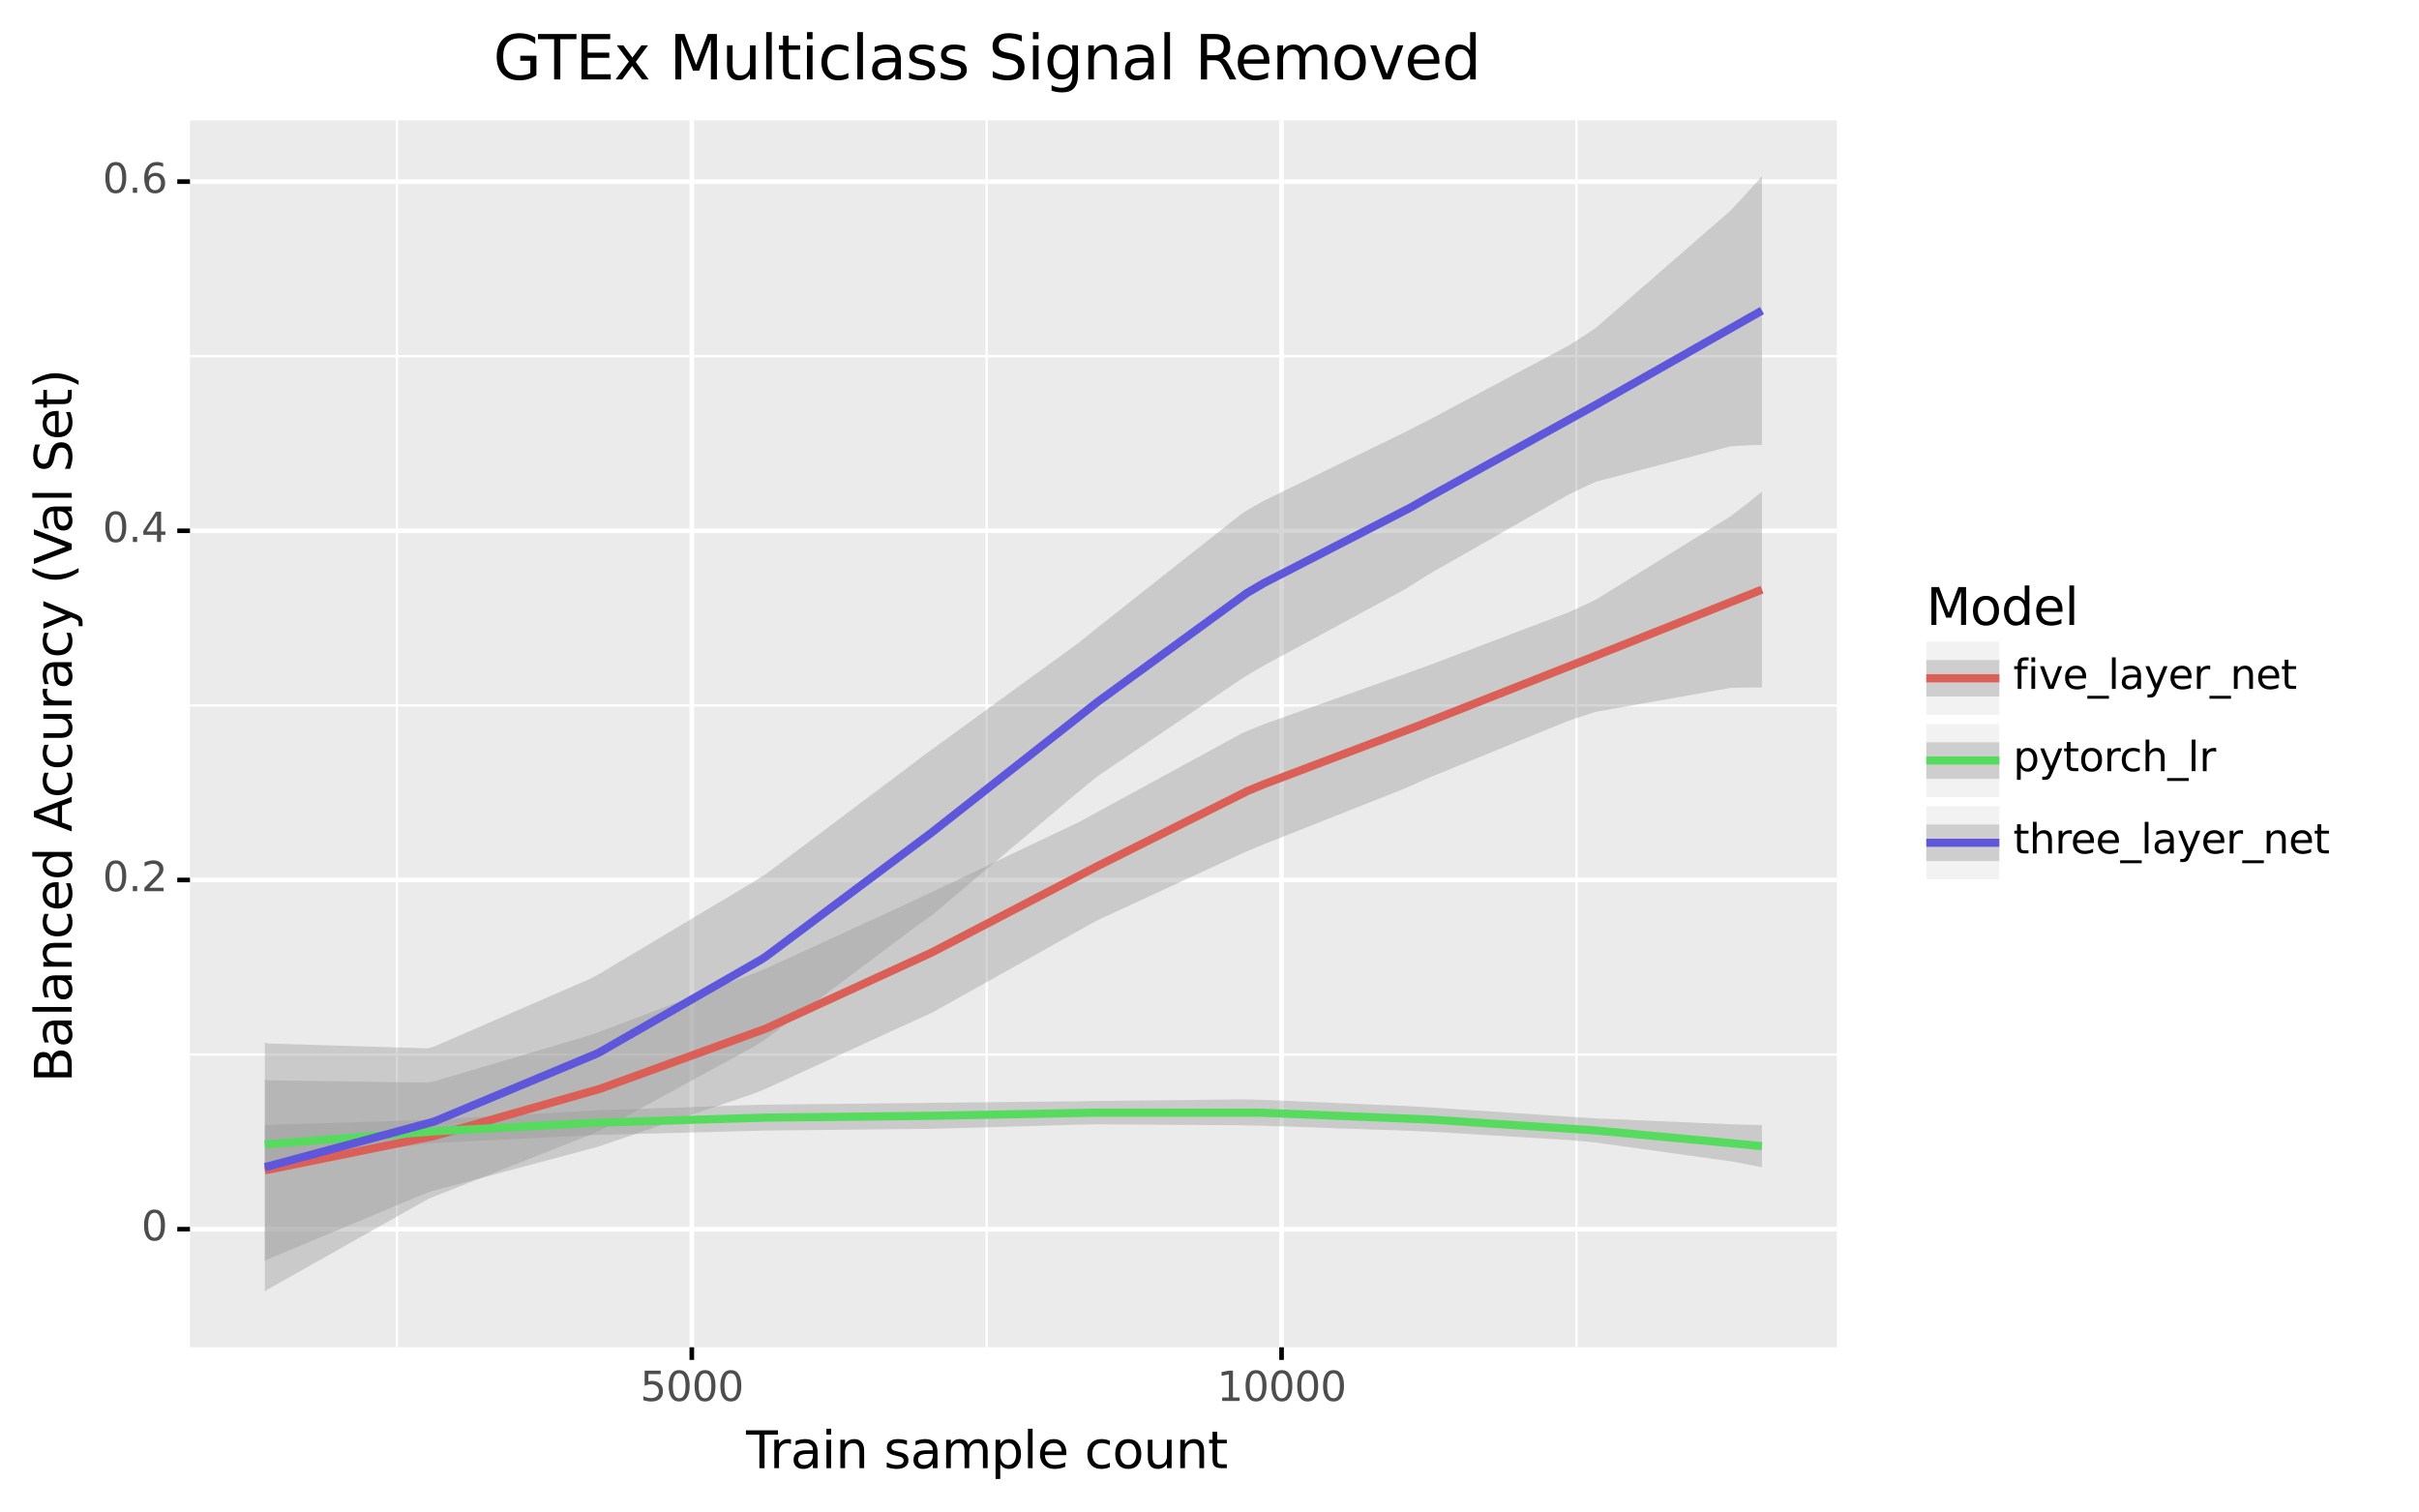 <?xml version="1.0" encoding="utf-8" standalone="no"?>
<!DOCTYPE svg PUBLIC "-//W3C//DTD SVG 1.1//EN"
  "http://www.w3.org/Graphics/SVG/1.1/DTD/svg11.dtd">
<svg height="327.93pt" version="1.1" viewBox="0 0 524.547 327.93" width="524.547pt" xmlns="http://www.w3.org/2000/svg" xmlns:xlink="http://www.w3.org/1999/xlink">
 <rect x="0" y="0" width="524.547" height="327.93" fill="#808080" stroke="none"/>
 <defs>
  <style type="text/css">*{stroke-linecap:butt;stroke-linejoin:round;}</style>
 </defs>
 <g id="figure_1">
  <g id="patch_1">
   <path d="M 0 327.93 
L 524.547 327.93 
L 524.547 0 
L 0 0 
z
" style="fill:#ffffff;stroke:#ffffff;stroke-linejoin:miter;"/>
  </g>
  <g id="axes_1">
   <g id="patch_2">
    <path d="M 41.191 292.217 
L 398.311 292.217 
L 398.311 26.105 
L 41.191 26.105 
z
" style="fill:#ebebeb;"/>
   </g>
   <g id="matplotlib.axis_1">
    <g id="xtick_1">
     <g id="line2d_1">
      <path clip-path="url(#pb2177f03b6)" d="M 150.014 292.217 
L 150.014 26.105 
" style="fill:none;stroke:#ffffff;"/>
     </g>
     <g id="line2d_2">
      <path d="M 150.014 292.217 
" style="fill:none;stroke:#333333;stroke-width:1.5;"/>
      <defs>
       <path d="M 0 0 
L 0 2.75 
" id="me076d7c3bb" style="stroke:#000000;"/>
      </defs>
      <g>
       <use style="fill:#333333;stroke:#000000;" x="150.014" xlink:href="#me076d7c3bb" y="292.217"/>
      </g>
     </g>
     <g id="text_1">
      <!-- 5000 -->
      <g style="fill:#4d4d4d;" transform="translate(138.816 303.854)scale(0.088 -0.088)">
       <defs>
        <path d="M 691 4666 
L 3169 4666 
L 3169 4134 
L 1269 4134 
L 1269 2991 
Q 1406 3038 1543 3061 
Q 1681 3084 1819 3084 
Q 2600 3084 3056 2656 
Q 3513 2228 3513 1497 
Q 3513 744 3044 326 
Q 2575 -91 1722 -91 
Q 1428 -91 1123 -41 
Q 819 9 494 109 
L 494 744 
Q 775 591 1075 516 
Q 1375 441 1709 441 
Q 2250 441 2565 725 
Q 2881 1009 2881 1497 
Q 2881 1984 2565 2268 
Q 2250 2553 1709 2553 
Q 1456 2553 1204 2497 
Q 953 2441 691 2322 
L 691 4666 
z
" id="DejaVuSans-35" transform="scale(0.016)"/>
        <path d="M 2034 4250 
Q 1547 4250 1301 3770 
Q 1056 3291 1056 2328 
Q 1056 1369 1301 889 
Q 1547 409 2034 409 
Q 2525 409 2770 889 
Q 3016 1369 3016 2328 
Q 3016 3291 2770 3770 
Q 2525 4250 2034 4250 
z
M 2034 4750 
Q 2819 4750 3233 4129 
Q 3647 3509 3647 2328 
Q 3647 1150 3233 529 
Q 2819 -91 2034 -91 
Q 1250 -91 836 529 
Q 422 1150 422 2328 
Q 422 3509 836 4129 
Q 1250 4750 2034 4750 
z
" id="DejaVuSans-30" transform="scale(0.016)"/>
       </defs>
       <use xlink:href="#DejaVuSans-35"/>
       <use x="63.623" xlink:href="#DejaVuSans-30"/>
       <use x="127.246" xlink:href="#DejaVuSans-30"/>
       <use x="190.869" xlink:href="#DejaVuSans-30"/>
      </g>
     </g>
    </g>
    <g id="xtick_2">
     <g id="line2d_3">
      <path clip-path="url(#pb2177f03b6)" d="M 277.901 292.217 
L 277.901 26.105 
" style="fill:none;stroke:#ffffff;"/>
     </g>
     <g id="line2d_4">
      <path d="M 277.901 292.217 
" style="fill:none;stroke:#333333;stroke-width:1.5;"/>
      <g>
       <use style="fill:#333333;stroke:#000000;" x="277.901" xlink:href="#me076d7c3bb" y="292.217"/>
      </g>
     </g>
     <g id="text_2">
      <!-- 10000 -->
      <g style="fill:#4d4d4d;" transform="translate(263.904 303.854)scale(0.088 -0.088)">
       <defs>
        <path d="M 794 531 
L 1825 531 
L 1825 4091 
L 703 3866 
L 703 4441 
L 1819 4666 
L 2450 4666 
L 2450 531 
L 3481 531 
L 3481 0 
L 794 0 
L 794 531 
z
" id="DejaVuSans-31" transform="scale(0.016)"/>
       </defs>
       <use xlink:href="#DejaVuSans-31"/>
       <use x="63.623" xlink:href="#DejaVuSans-30"/>
       <use x="127.246" xlink:href="#DejaVuSans-30"/>
       <use x="190.869" xlink:href="#DejaVuSans-30"/>
       <use x="254.492" xlink:href="#DejaVuSans-30"/>
      </g>
     </g>
    </g>
    <g id="xtick_3">
     <g id="line2d_5">
      <path clip-path="url(#pb2177f03b6)" d="M 86.07 292.217 
L 86.07 26.105 
" style="fill:none;stroke:#ffffff;stroke-width:0.5;"/>
     </g>
    </g>
    <g id="xtick_4">
     <g id="line2d_6">
      <path clip-path="url(#pb2177f03b6)" d="M 213.957 292.217 
L 213.957 26.105 
" style="fill:none;stroke:#ffffff;stroke-width:0.5;"/>
     </g>
    </g>
    <g id="xtick_5">
     <g id="line2d_7">
      <path clip-path="url(#pb2177f03b6)" d="M 341.845 292.217 
L 341.845 26.105 
" style="fill:none;stroke:#ffffff;stroke-width:0.5;"/>
     </g>
    </g>
    <g id="text_3">
     <!-- Train sample count -->
     <g transform="translate(161.788 318.442)scale(0.11 -0.11)">
      <defs>
       <path d="M -19 4666 
L 3928 4666 
L 3928 4134 
L 2272 4134 
L 2272 0 
L 1638 0 
L 1638 4134 
L -19 4134 
L -19 4666 
z
" id="DejaVuSans-54" transform="scale(0.016)"/>
       <path d="M 2631 2963 
Q 2534 3019 2420 3045 
Q 2306 3072 2169 3072 
Q 1681 3072 1420 2755 
Q 1159 2438 1159 1844 
L 1159 0 
L 581 0 
L 581 3500 
L 1159 3500 
L 1159 2956 
Q 1341 3275 1631 3429 
Q 1922 3584 2338 3584 
Q 2397 3584 2469 3576 
Q 2541 3569 2628 3553 
L 2631 2963 
z
" id="DejaVuSans-72" transform="scale(0.016)"/>
       <path d="M 2194 1759 
Q 1497 1759 1228 1600 
Q 959 1441 959 1056 
Q 959 750 1161 570 
Q 1363 391 1709 391 
Q 2188 391 2477 730 
Q 2766 1069 2766 1631 
L 2766 1759 
L 2194 1759 
z
M 3341 1997 
L 3341 0 
L 2766 0 
L 2766 531 
Q 2569 213 2275 61 
Q 1981 -91 1556 -91 
Q 1019 -91 701 211 
Q 384 513 384 1019 
Q 384 1609 779 1909 
Q 1175 2209 1959 2209 
L 2766 2209 
L 2766 2266 
Q 2766 2663 2505 2880 
Q 2244 3097 1772 3097 
Q 1472 3097 1187 3025 
Q 903 2953 641 2809 
L 641 3341 
Q 956 3463 1253 3523 
Q 1550 3584 1831 3584 
Q 2591 3584 2966 3190 
Q 3341 2797 3341 1997 
z
" id="DejaVuSans-61" transform="scale(0.016)"/>
       <path d="M 603 3500 
L 1178 3500 
L 1178 0 
L 603 0 
L 603 3500 
z
M 603 4863 
L 1178 4863 
L 1178 4134 
L 603 4134 
L 603 4863 
z
" id="DejaVuSans-69" transform="scale(0.016)"/>
       <path d="M 3513 2113 
L 3513 0 
L 2938 0 
L 2938 2094 
Q 2938 2591 2744 2837 
Q 2550 3084 2163 3084 
Q 1697 3084 1428 2787 
Q 1159 2491 1159 1978 
L 1159 0 
L 581 0 
L 581 3500 
L 1159 3500 
L 1159 2956 
Q 1366 3272 1645 3428 
Q 1925 3584 2291 3584 
Q 2894 3584 3203 3211 
Q 3513 2838 3513 2113 
z
" id="DejaVuSans-6e" transform="scale(0.016)"/>
       <path id="DejaVuSans-20" transform="scale(0.016)"/>
       <path d="M 2834 3397 
L 2834 2853 
Q 2591 2978 2328 3040 
Q 2066 3103 1784 3103 
Q 1356 3103 1142 2972 
Q 928 2841 928 2578 
Q 928 2378 1081 2264 
Q 1234 2150 1697 2047 
L 1894 2003 
Q 2506 1872 2764 1633 
Q 3022 1394 3022 966 
Q 3022 478 2636 193 
Q 2250 -91 1575 -91 
Q 1294 -91 989 -36 
Q 684 19 347 128 
L 347 722 
Q 666 556 975 473 
Q 1284 391 1588 391 
Q 1994 391 2212 530 
Q 2431 669 2431 922 
Q 2431 1156 2273 1281 
Q 2116 1406 1581 1522 
L 1381 1569 
Q 847 1681 609 1914 
Q 372 2147 372 2553 
Q 372 3047 722 3315 
Q 1072 3584 1716 3584 
Q 2034 3584 2315 3537 
Q 2597 3491 2834 3397 
z
" id="DejaVuSans-73" transform="scale(0.016)"/>
       <path d="M 3328 2828 
Q 3544 3216 3844 3400 
Q 4144 3584 4550 3584 
Q 5097 3584 5394 3201 
Q 5691 2819 5691 2113 
L 5691 0 
L 5113 0 
L 5113 2094 
Q 5113 2597 4934 2840 
Q 4756 3084 4391 3084 
Q 3944 3084 3684 2787 
Q 3425 2491 3425 1978 
L 3425 0 
L 2847 0 
L 2847 2094 
Q 2847 2600 2669 2842 
Q 2491 3084 2119 3084 
Q 1678 3084 1418 2786 
Q 1159 2488 1159 1978 
L 1159 0 
L 581 0 
L 581 3500 
L 1159 3500 
L 1159 2956 
Q 1356 3278 1631 3431 
Q 1906 3584 2284 3584 
Q 2666 3584 2933 3390 
Q 3200 3197 3328 2828 
z
" id="DejaVuSans-6d" transform="scale(0.016)"/>
       <path d="M 1159 525 
L 1159 -1331 
L 581 -1331 
L 581 3500 
L 1159 3500 
L 1159 2969 
Q 1341 3281 1617 3432 
Q 1894 3584 2278 3584 
Q 2916 3584 3314 3078 
Q 3713 2572 3713 1747 
Q 3713 922 3314 415 
Q 2916 -91 2278 -91 
Q 1894 -91 1617 61 
Q 1341 213 1159 525 
z
M 3116 1747 
Q 3116 2381 2855 2742 
Q 2594 3103 2138 3103 
Q 1681 3103 1420 2742 
Q 1159 2381 1159 1747 
Q 1159 1113 1420 752 
Q 1681 391 2138 391 
Q 2594 391 2855 752 
Q 3116 1113 3116 1747 
z
" id="DejaVuSans-70" transform="scale(0.016)"/>
       <path d="M 603 4863 
L 1178 4863 
L 1178 0 
L 603 0 
L 603 4863 
z
" id="DejaVuSans-6c" transform="scale(0.016)"/>
       <path d="M 3597 1894 
L 3597 1613 
L 953 1613 
Q 991 1019 1311 708 
Q 1631 397 2203 397 
Q 2534 397 2845 478 
Q 3156 559 3463 722 
L 3463 178 
Q 3153 47 2828 -22 
Q 2503 -91 2169 -91 
Q 1331 -91 842 396 
Q 353 884 353 1716 
Q 353 2575 817 3079 
Q 1281 3584 2069 3584 
Q 2775 3584 3186 3129 
Q 3597 2675 3597 1894 
z
M 3022 2063 
Q 3016 2534 2758 2815 
Q 2500 3097 2075 3097 
Q 1594 3097 1305 2825 
Q 1016 2553 972 2059 
L 3022 2063 
z
" id="DejaVuSans-65" transform="scale(0.016)"/>
       <path d="M 3122 3366 
L 3122 2828 
Q 2878 2963 2633 3030 
Q 2388 3097 2138 3097 
Q 1578 3097 1268 2742 
Q 959 2388 959 1747 
Q 959 1106 1268 751 
Q 1578 397 2138 397 
Q 2388 397 2633 464 
Q 2878 531 3122 666 
L 3122 134 
Q 2881 22 2623 -34 
Q 2366 -91 2075 -91 
Q 1284 -91 818 406 
Q 353 903 353 1747 
Q 353 2603 823 3093 
Q 1294 3584 2113 3584 
Q 2378 3584 2631 3529 
Q 2884 3475 3122 3366 
z
" id="DejaVuSans-63" transform="scale(0.016)"/>
       <path d="M 1959 3097 
Q 1497 3097 1228 2736 
Q 959 2375 959 1747 
Q 959 1119 1226 758 
Q 1494 397 1959 397 
Q 2419 397 2687 759 
Q 2956 1122 2956 1747 
Q 2956 2369 2687 2733 
Q 2419 3097 1959 3097 
z
M 1959 3584 
Q 2709 3584 3137 3096 
Q 3566 2609 3566 1747 
Q 3566 888 3137 398 
Q 2709 -91 1959 -91 
Q 1206 -91 779 398 
Q 353 888 353 1747 
Q 353 2609 779 3096 
Q 1206 3584 1959 3584 
z
" id="DejaVuSans-6f" transform="scale(0.016)"/>
       <path d="M 544 1381 
L 544 3500 
L 1119 3500 
L 1119 1403 
Q 1119 906 1312 657 
Q 1506 409 1894 409 
Q 2359 409 2629 706 
Q 2900 1003 2900 1516 
L 2900 3500 
L 3475 3500 
L 3475 0 
L 2900 0 
L 2900 538 
Q 2691 219 2414 64 
Q 2138 -91 1772 -91 
Q 1169 -91 856 284 
Q 544 659 544 1381 
z
M 1991 3584 
L 1991 3584 
z
" id="DejaVuSans-75" transform="scale(0.016)"/>
       <path d="M 1172 4494 
L 1172 3500 
L 2356 3500 
L 2356 3053 
L 1172 3053 
L 1172 1153 
Q 1172 725 1289 603 
Q 1406 481 1766 481 
L 2356 481 
L 2356 0 
L 1766 0 
Q 1100 0 847 248 
Q 594 497 594 1153 
L 594 3053 
L 172 3053 
L 172 3500 
L 594 3500 
L 594 4494 
L 1172 4494 
z
" id="DejaVuSans-74" transform="scale(0.016)"/>
      </defs>
      <use xlink:href="#DejaVuSans-54"/>
      <use x="46.334" xlink:href="#DejaVuSans-72"/>
      <use x="87.447" xlink:href="#DejaVuSans-61"/>
      <use x="148.727" xlink:href="#DejaVuSans-69"/>
      <use x="176.51" xlink:href="#DejaVuSans-6e"/>
      <use x="239.889" xlink:href="#DejaVuSans-20"/>
      <use x="271.676" xlink:href="#DejaVuSans-73"/>
      <use x="323.775" xlink:href="#DejaVuSans-61"/>
      <use x="385.055" xlink:href="#DejaVuSans-6d"/>
      <use x="482.467" xlink:href="#DejaVuSans-70"/>
      <use x="545.943" xlink:href="#DejaVuSans-6c"/>
      <use x="573.727" xlink:href="#DejaVuSans-65"/>
      <use x="635.25" xlink:href="#DejaVuSans-20"/>
      <use x="667.037" xlink:href="#DejaVuSans-63"/>
      <use x="722.018" xlink:href="#DejaVuSans-6f"/>
      <use x="783.199" xlink:href="#DejaVuSans-75"/>
      <use x="846.578" xlink:href="#DejaVuSans-6e"/>
      <use x="909.957" xlink:href="#DejaVuSans-74"/>
     </g>
    </g>
   </g>
   <g id="matplotlib.axis_2">
    <g id="ytick_1">
     <g id="line2d_8">
      <path clip-path="url(#pb2177f03b6)" d="M 41.191 266.599 
L 398.311 266.599 
" style="fill:none;stroke:#ffffff;"/>
     </g>
     <g id="line2d_9">
      <path d="M 41.191 266.599 
" style="fill:none;stroke:#333333;stroke-width:1.5;"/>
      <defs>
       <path d="M 0 0 
L -2.75 0 
" id="mfd314038ee" style="stroke:#000000;"/>
      </defs>
      <g>
       <use style="fill:#333333;stroke:#000000;" x="41.191" xlink:href="#mfd314038ee" y="266.599"/>
      </g>
     </g>
     <g id="text_4">
      <!-- 0 -->
      <g style="fill:#4d4d4d;" transform="translate(30.642 269.027)scale(0.088 -0.088)">
       <use xlink:href="#DejaVuSans-30"/>
      </g>
     </g>
    </g>
    <g id="ytick_2">
     <g id="line2d_10">
      <path clip-path="url(#pb2177f03b6)" d="M 41.191 190.864 
L 398.311 190.864 
" style="fill:none;stroke:#ffffff;"/>
     </g>
     <g id="line2d_11">
      <path d="M 41.191 190.864 
" style="fill:none;stroke:#333333;stroke-width:1.5;"/>
      <g>
       <use style="fill:#333333;stroke:#000000;" x="41.191" xlink:href="#mfd314038ee" y="190.864"/>
      </g>
     </g>
     <g id="text_5">
      <!-- 0.2 -->
      <g style="fill:#4d4d4d;" transform="translate(22.246 193.292)scale(0.088 -0.088)">
       <defs>
        <path d="M 684 794 
L 1344 794 
L 1344 0 
L 684 0 
L 684 794 
z
" id="DejaVuSans-2e" transform="scale(0.016)"/>
        <path d="M 1228 531 
L 3431 531 
L 3431 0 
L 469 0 
L 469 531 
Q 828 903 1448 1529 
Q 2069 2156 2228 2338 
Q 2531 2678 2651 2914 
Q 2772 3150 2772 3378 
Q 2772 3750 2511 3984 
Q 2250 4219 1831 4219 
Q 1534 4219 1204 4116 
Q 875 4013 500 3803 
L 500 4441 
Q 881 4594 1212 4672 
Q 1544 4750 1819 4750 
Q 2544 4750 2975 4387 
Q 3406 4025 3406 3419 
Q 3406 3131 3298 2873 
Q 3191 2616 2906 2266 
Q 2828 2175 2409 1742 
Q 1991 1309 1228 531 
z
" id="DejaVuSans-32" transform="scale(0.016)"/>
       </defs>
       <use xlink:href="#DejaVuSans-30"/>
       <use x="63.623" xlink:href="#DejaVuSans-2e"/>
       <use x="95.41" xlink:href="#DejaVuSans-32"/>
      </g>
     </g>
    </g>
    <g id="ytick_3">
     <g id="line2d_12">
      <path clip-path="url(#pb2177f03b6)" d="M 41.191 115.128 
L 398.311 115.128 
" style="fill:none;stroke:#ffffff;"/>
     </g>
     <g id="line2d_13">
      <path d="M 41.191 115.128 
" style="fill:none;stroke:#333333;stroke-width:1.5;"/>
      <g>
       <use style="fill:#333333;stroke:#000000;" x="41.191" xlink:href="#mfd314038ee" y="115.128"/>
      </g>
     </g>
     <g id="text_6">
      <!-- 0.4 -->
      <g style="fill:#4d4d4d;" transform="translate(22.246 117.556)scale(0.088 -0.088)">
       <defs>
        <path d="M 2419 4116 
L 825 1625 
L 2419 1625 
L 2419 4116 
z
M 2253 4666 
L 3047 4666 
L 3047 1625 
L 3713 1625 
L 3713 1100 
L 3047 1100 
L 3047 0 
L 2419 0 
L 2419 1100 
L 313 1100 
L 313 1709 
L 2253 4666 
z
" id="DejaVuSans-34" transform="scale(0.016)"/>
       </defs>
       <use xlink:href="#DejaVuSans-30"/>
       <use x="63.623" xlink:href="#DejaVuSans-2e"/>
       <use x="95.41" xlink:href="#DejaVuSans-34"/>
      </g>
     </g>
    </g>
    <g id="ytick_4">
     <g id="line2d_14">
      <path clip-path="url(#pb2177f03b6)" d="M 41.191 39.393 
L 398.311 39.393 
" style="fill:none;stroke:#ffffff;"/>
     </g>
     <g id="line2d_15">
      <path d="M 41.191 39.393 
" style="fill:none;stroke:#333333;stroke-width:1.5;"/>
      <g>
       <use style="fill:#333333;stroke:#000000;" x="41.191" xlink:href="#mfd314038ee" y="39.393"/>
      </g>
     </g>
     <g id="text_7">
      <!-- 0.6 -->
      <g style="fill:#4d4d4d;" transform="translate(22.246 41.821)scale(0.088 -0.088)">
       <defs>
        <path d="M 2113 2584 
Q 1688 2584 1439 2293 
Q 1191 2003 1191 1497 
Q 1191 994 1439 701 
Q 1688 409 2113 409 
Q 2538 409 2786 701 
Q 3034 994 3034 1497 
Q 3034 2003 2786 2293 
Q 2538 2584 2113 2584 
z
M 3366 4563 
L 3366 3988 
Q 3128 4100 2886 4159 
Q 2644 4219 2406 4219 
Q 1781 4219 1451 3797 
Q 1122 3375 1075 2522 
Q 1259 2794 1537 2939 
Q 1816 3084 2150 3084 
Q 2853 3084 3261 2657 
Q 3669 2231 3669 1497 
Q 3669 778 3244 343 
Q 2819 -91 2113 -91 
Q 1303 -91 875 529 
Q 447 1150 447 2328 
Q 447 3434 972 4092 
Q 1497 4750 2381 4750 
Q 2619 4750 2861 4703 
Q 3103 4656 3366 4563 
z
" id="DejaVuSans-36" transform="scale(0.016)"/>
       </defs>
       <use xlink:href="#DejaVuSans-30"/>
       <use x="63.623" xlink:href="#DejaVuSans-2e"/>
       <use x="95.41" xlink:href="#DejaVuSans-36"/>
      </g>
     </g>
    </g>
    <g id="ytick_5">
     <g id="line2d_16">
      <path clip-path="url(#pb2177f03b6)" d="M 41.191 228.731 
L 398.311 228.731 
" style="fill:none;stroke:#ffffff;stroke-width:0.5;"/>
     </g>
    </g>
    <g id="ytick_6">
     <g id="line2d_17">
      <path clip-path="url(#pb2177f03b6)" d="M 41.191 152.996 
L 398.311 152.996 
" style="fill:none;stroke:#ffffff;stroke-width:0.5;"/>
     </g>
    </g>
    <g id="ytick_7">
     <g id="line2d_18">
      <path clip-path="url(#pb2177f03b6)" d="M 41.191 77.26 
L 398.311 77.26 
" style="fill:none;stroke:#ffffff;stroke-width:0.5;"/>
     </g>
    </g>
    <g id="text_8">
     <!-- Balanced Accuracy (Val Set) -->
     <g transform="translate(15.558 234.775)rotate(-90)scale(0.11 -0.11)">
      <defs>
       <path d="M 1259 2228 
L 1259 519 
L 2272 519 
Q 2781 519 3026 730 
Q 3272 941 3272 1375 
Q 3272 1813 3026 2020 
Q 2781 2228 2272 2228 
L 1259 2228 
z
M 1259 4147 
L 1259 2741 
L 2194 2741 
Q 2656 2741 2882 2914 
Q 3109 3088 3109 3444 
Q 3109 3797 2882 3972 
Q 2656 4147 2194 4147 
L 1259 4147 
z
M 628 4666 
L 2241 4666 
Q 2963 4666 3353 4366 
Q 3744 4066 3744 3513 
Q 3744 3084 3544 2831 
Q 3344 2578 2956 2516 
Q 3422 2416 3680 2098 
Q 3938 1781 3938 1306 
Q 3938 681 3513 340 
Q 3088 0 2303 0 
L 628 0 
L 628 4666 
z
" id="DejaVuSans-42" transform="scale(0.016)"/>
       <path d="M 2906 2969 
L 2906 4863 
L 3481 4863 
L 3481 0 
L 2906 0 
L 2906 525 
Q 2725 213 2448 61 
Q 2172 -91 1784 -91 
Q 1150 -91 751 415 
Q 353 922 353 1747 
Q 353 2572 751 3078 
Q 1150 3584 1784 3584 
Q 2172 3584 2448 3432 
Q 2725 3281 2906 2969 
z
M 947 1747 
Q 947 1113 1208 752 
Q 1469 391 1925 391 
Q 2381 391 2643 752 
Q 2906 1113 2906 1747 
Q 2906 2381 2643 2742 
Q 2381 3103 1925 3103 
Q 1469 3103 1208 2742 
Q 947 2381 947 1747 
z
" id="DejaVuSans-64" transform="scale(0.016)"/>
       <path d="M 2188 4044 
L 1331 1722 
L 3047 1722 
L 2188 4044 
z
M 1831 4666 
L 2547 4666 
L 4325 0 
L 3669 0 
L 3244 1197 
L 1141 1197 
L 716 0 
L 50 0 
L 1831 4666 
z
" id="DejaVuSans-41" transform="scale(0.016)"/>
       <path d="M 2059 -325 
Q 1816 -950 1584 -1140 
Q 1353 -1331 966 -1331 
L 506 -1331 
L 506 -850 
L 844 -850 
Q 1081 -850 1212 -737 
Q 1344 -625 1503 -206 
L 1606 56 
L 191 3500 
L 800 3500 
L 1894 763 
L 2988 3500 
L 3597 3500 
L 2059 -325 
z
" id="DejaVuSans-79" transform="scale(0.016)"/>
       <path d="M 1984 4856 
Q 1566 4138 1362 3434 
Q 1159 2731 1159 2009 
Q 1159 1288 1364 580 
Q 1569 -128 1984 -844 
L 1484 -844 
Q 1016 -109 783 600 
Q 550 1309 550 2009 
Q 550 2706 781 3412 
Q 1013 4119 1484 4856 
L 1984 4856 
z
" id="DejaVuSans-28" transform="scale(0.016)"/>
       <path d="M 1831 0 
L 50 4666 
L 709 4666 
L 2188 738 
L 3669 4666 
L 4325 4666 
L 2547 0 
L 1831 0 
z
" id="DejaVuSans-56" transform="scale(0.016)"/>
       <path d="M 3425 4513 
L 3425 3897 
Q 3066 4069 2747 4153 
Q 2428 4238 2131 4238 
Q 1616 4238 1336 4038 
Q 1056 3838 1056 3469 
Q 1056 3159 1242 3001 
Q 1428 2844 1947 2747 
L 2328 2669 
Q 3034 2534 3370 2195 
Q 3706 1856 3706 1288 
Q 3706 609 3251 259 
Q 2797 -91 1919 -91 
Q 1588 -91 1214 -16 
Q 841 59 441 206 
L 441 856 
Q 825 641 1194 531 
Q 1563 422 1919 422 
Q 2459 422 2753 634 
Q 3047 847 3047 1241 
Q 3047 1584 2836 1778 
Q 2625 1972 2144 2069 
L 1759 2144 
Q 1053 2284 737 2584 
Q 422 2884 422 3419 
Q 422 4038 858 4394 
Q 1294 4750 2059 4750 
Q 2388 4750 2728 4690 
Q 3069 4631 3425 4513 
z
" id="DejaVuSans-53" transform="scale(0.016)"/>
       <path d="M 513 4856 
L 1013 4856 
Q 1481 4119 1714 3412 
Q 1947 2706 1947 2009 
Q 1947 1309 1714 600 
Q 1481 -109 1013 -844 
L 513 -844 
Q 928 -128 1133 580 
Q 1338 1288 1338 2009 
Q 1338 2731 1133 3434 
Q 928 4138 513 4856 
z
" id="DejaVuSans-29" transform="scale(0.016)"/>
      </defs>
      <use xlink:href="#DejaVuSans-42"/>
      <use x="68.604" xlink:href="#DejaVuSans-61"/>
      <use x="129.883" xlink:href="#DejaVuSans-6c"/>
      <use x="157.666" xlink:href="#DejaVuSans-61"/>
      <use x="218.945" xlink:href="#DejaVuSans-6e"/>
      <use x="282.324" xlink:href="#DejaVuSans-63"/>
      <use x="337.305" xlink:href="#DejaVuSans-65"/>
      <use x="398.828" xlink:href="#DejaVuSans-64"/>
      <use x="462.305" xlink:href="#DejaVuSans-20"/>
      <use x="494.092" xlink:href="#DejaVuSans-41"/>
      <use x="560.75" xlink:href="#DejaVuSans-63"/>
      <use x="615.73" xlink:href="#DejaVuSans-63"/>
      <use x="670.711" xlink:href="#DejaVuSans-75"/>
      <use x="734.09" xlink:href="#DejaVuSans-72"/>
      <use x="775.203" xlink:href="#DejaVuSans-61"/>
      <use x="836.482" xlink:href="#DejaVuSans-63"/>
      <use x="891.463" xlink:href="#DejaVuSans-79"/>
      <use x="950.643" xlink:href="#DejaVuSans-20"/>
      <use x="982.43" xlink:href="#DejaVuSans-28"/>
      <use x="1021.443" xlink:href="#DejaVuSans-56"/>
      <use x="1082.102" xlink:href="#DejaVuSans-61"/>
      <use x="1143.381" xlink:href="#DejaVuSans-6c"/>
      <use x="1171.164" xlink:href="#DejaVuSans-20"/>
      <use x="1202.951" xlink:href="#DejaVuSans-53"/>
      <use x="1266.428" xlink:href="#DejaVuSans-65"/>
      <use x="1327.951" xlink:href="#DejaVuSans-74"/>
      <use x="1367.16" xlink:href="#DejaVuSans-29"/>
     </g>
    </g>
   </g>
   <g id="PolyCollection_1">
    <path clip-path="url(#pb2177f03b6)" d="M 57.423 234.154 
L 57.423 273.487 
L 57.526 273.432 
L 57.551 273.418 
L 57.577 273.404 
L 57.602 273.39 
L 57.73 273.321 
L 57.756 273.307 
L 57.781 273.293 
L 57.833 273.266 
L 57.961 273.197 
L 58.114 273.114 
L 92.72 258.652 
L 92.95 258.583 
L 92.976 258.575 
L 93.002 258.568 
L 93.027 258.56 
L 93.078 258.545 
L 93.36 258.461 
L 93.385 258.453 
L 93.411 258.446 
L 93.462 258.431 
L 93.539 258.408 
L 93.82 258.325 
L 94.101 258.242 
L 128.043 249.151 
L 128.35 249.066 
L 128.401 249.052 
L 128.452 249.038 
L 128.478 249.031 
L 128.554 249.009 
L 128.989 248.888 
L 129.015 248.881 
L 129.066 248.866 
L 129.117 248.852 
L 129.245 248.816 
L 129.68 248.693 
L 130.089 248.576 
L 163.34 237.235 
L 163.774 237.063 
L 163.826 237.043 
L 163.851 237.033 
L 163.877 237.023 
L 163.953 236.993 
L 164.03 236.962 
L 164.593 236.739 
L 164.644 236.718 
L 164.695 236.698 
L 164.798 236.657 
L 164.951 236.595 
L 165.539 236.356 
L 166.102 236.123 
L 198.662 221.207 
L 199.174 220.98 
L 199.276 220.935 
L 199.327 220.912 
L 199.404 220.878 
L 199.506 220.832 
L 200.222 220.512 
L 200.273 220.489 
L 200.35 220.455 
L 200.478 220.397 
L 200.683 220.305 
L 201.399 219.98 
L 202.089 219.665 
L 233.959 201.815 
L 234.598 201.458 
L 234.701 201.401 
L 234.777 201.359 
L 234.854 201.316 
L 234.982 201.245 
L 235.852 200.765 
L 235.903 200.737 
L 236.005 200.681 
L 236.133 200.611 
L 236.389 200.471 
L 237.258 199.998 
L 238.077 199.557 
L 269.256 185.142 
L 269.998 184.826 
L 270.125 184.771 
L 270.151 184.76 
L 270.202 184.738 
L 270.33 184.684 
L 270.458 184.629 
L 271.455 184.206 
L 271.532 184.173 
L 271.635 184.13 
L 271.814 184.055 
L 272.095 183.936 
L 273.118 183.508 
L 274.09 183.104 
L 304.578 171.041 
L 305.422 170.668 
L 305.55 170.611 
L 305.576 170.6 
L 305.653 170.566 
L 305.78 170.509 
L 305.934 170.44 
L 307.085 169.924 
L 307.162 169.89 
L 307.29 169.833 
L 307.469 169.753 
L 307.801 169.604 
L 308.978 169.08 
L 310.077 168.592 
L 339.875 156.441 
L 340.822 156.11 
L 340.975 156.057 
L 341.001 156.048 
L 341.103 156.012 
L 341.231 155.968 
L 341.41 155.906 
L 342.714 155.462 
L 342.791 155.437 
L 342.944 155.385 
L 343.149 155.317 
L 343.507 155.198 
L 344.837 154.764 
L 346.065 154.377 
L 375.198 149.222 
L 376.246 149.181 
L 376.425 149.176 
L 376.451 149.175 
L 376.553 149.171 
L 376.707 149.167 
L 376.911 149.161 
L 378.344 149.129 
L 378.42 149.128 
L 378.599 149.125 
L 378.83 149.122 
L 379.239 149.118 
L 380.697 149.113 
L 382.078 149.125 
L 382.078 106.652 
L 382.078 106.652 
L 380.697 107.759 
L 379.239 108.911 
L 378.83 109.232 
L 378.599 109.411 
L 378.42 109.551 
L 378.344 109.61 
L 376.911 110.716 
L 376.707 110.872 
L 376.553 110.99 
L 376.451 111.068 
L 376.425 111.087 
L 376.246 111.223 
L 375.198 112.016 
L 346.065 130.058 
L 344.837 130.647 
L 343.507 131.271 
L 343.149 131.437 
L 342.944 131.532 
L 342.791 131.602 
L 342.714 131.637 
L 341.41 132.228 
L 341.231 132.308 
L 341.103 132.366 
L 341.001 132.411 
L 340.975 132.423 
L 340.822 132.491 
L 339.875 132.908 
L 310.077 144.221 
L 308.978 144.617 
L 307.801 145.042 
L 307.469 145.162 
L 307.29 145.227 
L 307.162 145.273 
L 307.085 145.301 
L 305.934 145.719 
L 305.78 145.774 
L 305.653 145.821 
L 305.576 145.849 
L 305.55 145.858 
L 305.422 145.904 
L 304.578 146.21 
L 274.09 157.071 
L 273.118 157.457 
L 272.095 157.872 
L 271.814 157.988 
L 271.635 158.062 
L 271.532 158.104 
L 271.455 158.136 
L 270.458 158.555 
L 270.33 158.609 
L 270.202 158.664 
L 270.151 158.685 
L 270.125 158.696 
L 269.998 158.751 
L 269.256 159.073 
L 238.077 176.06 
L 237.258 176.512 
L 236.389 176.989 
L 236.133 177.128 
L 236.005 177.198 
L 235.903 177.254 
L 235.852 177.282 
L 234.982 177.753 
L 234.854 177.822 
L 234.777 177.863 
L 234.701 177.904 
L 234.598 177.959 
L 233.959 178.302 
L 202.089 193.474 
L 201.399 193.793 
L 200.683 194.13 
L 200.478 194.227 
L 200.35 194.288 
L 200.273 194.325 
L 200.222 194.349 
L 199.506 194.695 
L 199.404 194.744 
L 199.327 194.782 
L 199.276 194.807 
L 199.174 194.857 
L 198.662 195.108 
L 166.102 210.06 
L 165.539 210.283 
L 164.951 210.518 
L 164.798 210.579 
L 164.695 210.62 
L 164.644 210.64 
L 164.593 210.661 
L 164.03 210.886 
L 163.953 210.916 
L 163.877 210.947 
L 163.851 210.957 
L 163.826 210.967 
L 163.774 210.988 
L 163.34 211.162 
L 130.089 223.755 
L 129.68 223.904 
L 129.245 224.062 
L 129.117 224.109 
L 129.066 224.127 
L 129.015 224.146 
L 128.989 224.155 
L 128.554 224.314 
L 128.478 224.342 
L 128.452 224.351 
L 128.401 224.37 
L 128.35 224.388 
L 128.043 224.5 
L 94.101 234.556 
L 93.82 234.609 
L 93.539 234.662 
L 93.462 234.676 
L 93.411 234.686 
L 93.385 234.691 
L 93.36 234.695 
L 93.078 234.747 
L 93.027 234.756 
L 93.002 234.761 
L 92.976 234.766 
L 92.95 234.77 
L 92.72 234.812 
L 58.114 234.301 
L 57.961 234.269 
L 57.833 234.242 
L 57.781 234.231 
L 57.756 234.225 
L 57.73 234.22 
L 57.602 234.193 
L 57.577 234.187 
L 57.551 234.182 
L 57.526 234.176 
L 57.423 234.154 
z
" style="fill:#999999;fill-opacity:0.4;"/>
   </g>
   <g id="PolyCollection_2">
    <path clip-path="url(#pb2177f03b6)" d="M 57.423 243.992 
L 57.423 252.474 
L 57.526 252.456 
L 57.551 252.452 
L 57.577 252.448 
L 57.602 252.443 
L 57.73 252.421 
L 57.756 252.417 
L 57.781 252.413 
L 57.833 252.404 
L 57.961 252.382 
L 58.114 252.356 
L 92.72 248.038 
L 92.95 248.019 
L 92.976 248.017 
L 93.002 248.015 
L 93.027 248.013 
L 93.078 248.009 
L 93.36 247.987 
L 93.385 247.985 
L 93.411 247.983 
L 93.462 247.979 
L 93.539 247.973 
L 93.82 247.952 
L 94.101 247.93 
L 128.043 246.222 
L 128.35 246.211 
L 128.401 246.209 
L 128.452 246.208 
L 128.478 246.207 
L 128.554 246.204 
L 128.989 246.189 
L 129.015 246.188 
L 129.066 246.186 
L 129.117 246.184 
L 129.245 246.18 
L 129.68 246.165 
L 130.089 246.15 
L 163.34 245.283 
L 163.774 245.273 
L 163.826 245.271 
L 163.851 245.271 
L 163.877 245.27 
L 163.953 245.268 
L 164.03 245.267 
L 164.593 245.253 
L 164.644 245.251 
L 164.695 245.25 
L 164.798 245.248 
L 164.951 245.244 
L 165.539 245.229 
L 166.102 245.215 
L 198.662 244.868 
L 199.174 244.866 
L 199.276 244.865 
L 199.327 244.865 
L 199.404 244.864 
L 199.506 244.864 
L 200.222 244.858 
L 200.273 244.858 
L 200.35 244.857 
L 200.478 244.856 
L 200.683 244.854 
L 201.399 244.847 
L 202.089 244.838 
L 233.959 243.932 
L 234.598 243.918 
L 234.701 243.916 
L 234.777 243.914 
L 234.854 243.913 
L 234.982 243.91 
L 235.852 243.893 
L 235.903 243.892 
L 236.005 243.89 
L 236.133 243.888 
L 236.389 243.883 
L 237.258 243.868 
L 238.077 243.855 
L 269.256 244.069 
L 269.998 244.084 
L 270.125 244.087 
L 270.151 244.087 
L 270.202 244.088 
L 270.33 244.091 
L 270.458 244.094 
L 271.455 244.115 
L 271.532 244.117 
L 271.635 244.119 
L 271.814 244.123 
L 272.095 244.129 
L 273.118 244.151 
L 274.09 244.174 
L 304.578 245.226 
L 305.422 245.26 
L 305.55 245.265 
L 305.576 245.266 
L 305.653 245.269 
L 305.78 245.274 
L 305.934 245.28 
L 307.085 245.326 
L 307.162 245.329 
L 307.29 245.334 
L 307.469 245.342 
L 307.801 245.355 
L 308.978 245.404 
L 310.077 245.45 
L 339.875 247.25 
L 340.822 247.33 
L 340.975 247.344 
L 341.001 247.346 
L 341.103 247.355 
L 341.231 247.366 
L 341.41 247.382 
L 342.714 247.498 
L 342.791 247.505 
L 342.944 247.519 
L 343.149 247.538 
L 343.507 247.571 
L 344.837 247.696 
L 346.065 247.816 
L 375.198 251.874 
L 376.246 252.063 
L 376.425 252.096 
L 376.451 252.101 
L 376.553 252.119 
L 376.707 252.147 
L 376.911 252.185 
L 378.344 252.451 
L 378.42 252.465 
L 378.599 252.499 
L 378.83 252.542 
L 379.239 252.619 
L 380.697 252.898 
L 382.078 253.167 
L 382.078 244.009 
L 382.078 244.009 
L 380.697 243.981 
L 379.239 243.949 
L 378.83 243.94 
L 378.599 243.935 
L 378.42 243.931 
L 378.344 243.929 
L 376.911 243.895 
L 376.707 243.89 
L 376.553 243.886 
L 376.451 243.883 
L 376.425 243.883 
L 376.246 243.878 
L 375.198 243.851 
L 346.065 242.572 
L 344.837 242.495 
L 343.507 242.411 
L 343.149 242.388 
L 342.944 242.375 
L 342.791 242.365 
L 342.714 242.36 
L 341.41 242.276 
L 341.231 242.264 
L 341.103 242.256 
L 341.001 242.249 
L 340.975 242.247 
L 340.822 242.237 
L 339.875 242.175 
L 310.077 240.195 
L 308.978 240.129 
L 307.801 240.058 
L 307.469 240.039 
L 307.29 240.028 
L 307.162 240.021 
L 307.085 240.016 
L 305.934 239.949 
L 305.78 239.94 
L 305.653 239.933 
L 305.576 239.929 
L 305.55 239.927 
L 305.422 239.92 
L 304.578 239.872 
L 274.09 238.56 
L 273.118 238.534 
L 272.095 238.508 
L 271.814 238.502 
L 271.635 238.497 
L 271.532 238.495 
L 271.455 238.493 
L 270.458 238.471 
L 270.33 238.468 
L 270.202 238.466 
L 270.151 238.465 
L 270.125 238.464 
L 269.998 238.461 
L 269.256 238.447 
L 238.077 238.788 
L 237.258 238.803 
L 236.389 238.819 
L 236.133 238.824 
L 236.005 238.826 
L 235.903 238.828 
L 235.852 238.829 
L 234.982 238.844 
L 234.854 238.846 
L 234.777 238.848 
L 234.701 238.849 
L 234.598 238.851 
L 233.959 238.861 
L 202.089 239.19 
L 201.399 239.2 
L 200.683 239.21 
L 200.478 239.213 
L 200.35 239.215 
L 200.273 239.216 
L 200.222 239.216 
L 199.506 239.227 
L 199.404 239.229 
L 199.327 239.23 
L 199.276 239.231 
L 199.174 239.232 
L 198.662 239.24 
L 166.102 239.595 
L 165.539 239.607 
L 164.951 239.62 
L 164.798 239.624 
L 164.695 239.627 
L 164.644 239.628 
L 164.593 239.629 
L 164.03 239.643 
L 163.953 239.645 
L 163.877 239.647 
L 163.851 239.648 
L 163.826 239.649 
L 163.774 239.65 
L 163.34 239.661 
L 130.089 240.798 
L 129.68 240.819 
L 129.245 240.842 
L 129.117 240.849 
L 129.066 240.851 
L 129.015 240.854 
L 128.989 240.855 
L 128.554 240.879 
L 128.478 240.883 
L 128.452 240.884 
L 128.401 240.887 
L 128.35 240.89 
L 128.043 240.906 
L 94.101 242.822 
L 93.82 242.838 
L 93.539 242.853 
L 93.462 242.857 
L 93.411 242.86 
L 93.385 242.861 
L 93.36 242.862 
L 93.078 242.878 
L 93.027 242.88 
L 93.002 242.882 
L 92.976 242.883 
L 92.95 242.884 
L 92.72 242.897 
L 58.114 243.986 
L 57.961 243.988 
L 57.833 243.989 
L 57.781 243.989 
L 57.756 243.989 
L 57.73 243.99 
L 57.602 243.991 
L 57.577 243.991 
L 57.551 243.991 
L 57.526 243.991 
L 57.423 243.992 
z
" style="fill:#999999;fill-opacity:0.4;"/>
   </g>
   <g id="PolyCollection_3">
    <path clip-path="url(#pb2177f03b6)" d="M 57.423 226.115 
L 57.423 280.121 
L 57.526 280.048 
L 57.551 280.03 
L 57.577 280.012 
L 57.602 279.994 
L 57.73 279.903 
L 57.756 279.884 
L 57.781 279.866 
L 57.833 279.83 
L 57.961 279.739 
L 58.114 279.63 
L 92.72 260.112 
L 92.95 260.015 
L 92.976 260.004 
L 93.002 259.993 
L 93.027 259.983 
L 93.078 259.961 
L 93.36 259.844 
L 93.385 259.833 
L 93.411 259.822 
L 93.462 259.801 
L 93.539 259.769 
L 93.82 259.652 
L 94.101 259.535 
L 128.043 246.113 
L 128.35 245.983 
L 128.401 245.961 
L 128.452 245.939 
L 128.478 245.928 
L 128.554 245.895 
L 128.989 245.709 
L 129.015 245.698 
L 129.066 245.676 
L 129.117 245.653 
L 129.245 245.598 
L 129.68 245.408 
L 130.089 245.228 
L 163.34 227.104 
L 163.774 226.833 
L 163.826 226.801 
L 163.851 226.785 
L 163.877 226.768 
L 163.953 226.72 
L 164.03 226.672 
L 164.593 226.318 
L 164.644 226.286 
L 164.695 226.254 
L 164.798 226.189 
L 164.951 226.092 
L 165.539 225.713 
L 166.102 225.343 
L 198.662 200.937 
L 199.174 200.575 
L 199.276 200.503 
L 199.327 200.467 
L 199.404 200.412 
L 199.506 200.34 
L 200.222 199.832 
L 200.273 199.796 
L 200.35 199.742 
L 200.478 199.651 
L 200.683 199.506 
L 201.399 198.996 
L 202.089 198.503 
L 233.959 171.659 
L 234.598 171.13 
L 234.701 171.046 
L 234.777 170.983 
L 234.854 170.92 
L 234.982 170.815 
L 235.852 170.104 
L 235.903 170.062 
L 236.005 169.979 
L 236.133 169.875 
L 236.389 169.668 
L 237.258 168.967 
L 238.077 168.315 
L 269.256 147.217 
L 269.998 146.765 
L 270.125 146.687 
L 270.151 146.671 
L 270.202 146.64 
L 270.33 146.562 
L 270.458 146.484 
L 271.455 145.883 
L 271.532 145.837 
L 271.635 145.776 
L 271.814 145.669 
L 272.095 145.501 
L 273.118 144.897 
L 274.09 144.331 
L 304.578 127.866 
L 305.422 127.342 
L 305.55 127.262 
L 305.576 127.246 
L 305.653 127.198 
L 305.78 127.117 
L 305.934 127.02 
L 307.085 126.293 
L 307.162 126.244 
L 307.29 126.164 
L 307.469 126.051 
L 307.801 125.842 
L 308.978 125.104 
L 310.077 124.418 
L 339.875 107.416 
L 340.822 106.948 
L 340.975 106.872 
L 341.001 106.86 
L 341.103 106.81 
L 341.231 106.747 
L 341.41 106.66 
L 342.714 106.031 
L 342.791 105.995 
L 342.944 105.922 
L 343.149 105.825 
L 343.507 105.656 
L 344.837 105.04 
L 346.065 104.488 
L 375.198 96.821 
L 376.246 96.741 
L 376.425 96.728 
L 376.451 96.726 
L 376.553 96.719 
L 376.707 96.709 
L 376.911 96.696 
L 378.344 96.617 
L 378.42 96.614 
L 378.599 96.605 
L 378.83 96.596 
L 379.239 96.579 
L 380.697 96.537 
L 382.078 96.518 
L 382.078 38.201 
L 382.078 38.201 
L 380.697 39.756 
L 379.239 41.374 
L 378.83 41.824 
L 378.599 42.077 
L 378.42 42.273 
L 378.344 42.356 
L 376.911 43.909 
L 376.707 44.129 
L 376.553 44.294 
L 376.451 44.403 
L 376.425 44.431 
L 376.246 44.622 
L 375.198 45.736 
L 346.065 71.097 
L 344.837 71.925 
L 343.507 72.804 
L 343.149 73.037 
L 342.944 73.17 
L 342.791 73.269 
L 342.714 73.318 
L 341.41 74.149 
L 341.231 74.261 
L 341.103 74.342 
L 341.001 74.406 
L 340.975 74.422 
L 340.822 74.517 
L 339.875 75.103 
L 310.077 90.955 
L 308.978 91.515 
L 307.801 92.116 
L 307.469 92.286 
L 307.29 92.378 
L 307.162 92.444 
L 307.085 92.483 
L 305.934 93.077 
L 305.78 93.156 
L 305.653 93.222 
L 305.576 93.261 
L 305.55 93.274 
L 305.422 93.34 
L 304.578 93.772 
L 274.09 108.587 
L 273.118 109.129 
L 272.095 109.714 
L 271.814 109.878 
L 271.635 109.982 
L 271.532 110.042 
L 271.455 110.087 
L 270.458 110.683 
L 270.33 110.76 
L 270.202 110.838 
L 270.151 110.869 
L 270.125 110.885 
L 269.998 110.963 
L 269.256 111.423 
L 238.077 136.051 
L 237.258 136.719 
L 236.389 137.425 
L 236.133 137.632 
L 236.005 137.735 
L 235.903 137.818 
L 235.852 137.859 
L 234.982 138.558 
L 234.854 138.661 
L 234.777 138.722 
L 234.701 138.783 
L 234.598 138.865 
L 233.959 139.375 
L 202.089 162.542 
L 201.399 163.04 
L 200.683 163.566 
L 200.478 163.718 
L 200.35 163.814 
L 200.273 163.871 
L 200.222 163.909 
L 199.506 164.452 
L 199.404 164.53 
L 199.327 164.588 
L 199.276 164.628 
L 199.174 164.706 
L 198.662 165.102 
L 166.102 189.556 
L 165.539 189.913 
L 164.951 190.285 
L 164.798 190.382 
L 164.695 190.447 
L 164.644 190.479 
L 164.593 190.512 
L 164.03 190.868 
L 163.953 190.916 
L 163.877 190.965 
L 163.851 190.981 
L 163.826 190.997 
L 163.774 191.03 
L 163.34 191.305 
L 130.089 211.148 
L 129.68 211.372 
L 129.245 211.61 
L 129.117 211.68 
L 129.066 211.708 
L 129.015 211.736 
L 128.989 211.75 
L 128.554 211.987 
L 128.478 212.029 
L 128.452 212.043 
L 128.401 212.071 
L 128.35 212.099 
L 128.043 212.266 
L 94.101 227.013 
L 93.82 227.089 
L 93.539 227.165 
L 93.462 227.185 
L 93.411 227.199 
L 93.385 227.206 
L 93.36 227.212 
L 93.078 227.286 
L 93.027 227.299 
L 93.002 227.306 
L 92.976 227.312 
L 92.95 227.319 
L 92.72 227.378 
L 58.114 226.337 
L 57.961 226.289 
L 57.833 226.248 
L 57.781 226.231 
L 57.756 226.223 
L 57.73 226.215 
L 57.602 226.174 
L 57.577 226.165 
L 57.551 226.157 
L 57.526 226.149 
L 57.423 226.115 
z
" style="fill:#999999;fill-opacity:0.4;"/>
   </g>
   <g id="line2d_19">
    <path clip-path="url(#pb2177f03b6)" d="M 57.423 253.821 
L 58.114 253.707 
L 94.101 246.399 
L 130.089 236.166 
L 166.102 223.091 
L 202.089 206.569 
L 238.077 187.809 
L 270.458 171.592 
L 274.09 170.087 
L 307.801 157.323 
L 310.077 156.407 
L 346.065 142.217 
L 382.078 127.889 
L 382.078 127.889 
" style="fill:none;stroke:#db5f57;stroke-linejoin:miter;stroke-width:1.772;"/>
   </g>
   <g id="line2d_20">
    <path clip-path="url(#pb2177f03b6)" d="M 57.423 248.233 
L 58.114 248.171 
L 94.101 245.376 
L 130.089 243.474 
L 166.102 242.405 
L 202.089 242.014 
L 238.077 241.322 
L 273.118 241.343 
L 274.09 241.367 
L 310.077 242.823 
L 346.065 245.194 
L 382.078 248.588 
L 382.078 248.588 
" style="fill:none;stroke:#57db5f;stroke-linejoin:miter;stroke-width:1.772;"/>
   </g>
   <g id="line2d_21">
    <path clip-path="url(#pb2177f03b6)" d="M 57.423 253.118 
L 58.114 252.984 
L 94.101 243.274 
L 129.245 228.604 
L 130.089 228.188 
L 164.951 208.188 
L 166.102 207.45 
L 202.089 180.523 
L 238.077 152.183 
L 270.33 128.661 
L 274.09 126.459 
L 305.934 110.048 
L 310.077 107.686 
L 346.065 87.792 
L 382.078 67.36 
L 382.078 67.36 
" style="fill:none;stroke:#5f57db;stroke-linejoin:miter;stroke-width:1.772;"/>
   </g>
   <g id="patch_3">
    <path d="M 405.511 202.916 
L 517.347 202.916 
L 517.347 111.95 
L 405.511 111.95 
z
" style="fill:#ffffff;"/>
   </g>
   <g id="text_9">
    <!-- Model -->
    <g transform="translate(417.711 135.544)scale(0.11 -0.11)">
     <defs>
      <path d="M 628 4666 
L 1569 4666 
L 2759 1491 
L 3956 4666 
L 4897 4666 
L 4897 0 
L 4281 0 
L 4281 4097 
L 3078 897 
L 2444 897 
L 1241 4097 
L 1241 0 
L 628 0 
L 628 4666 
z
" id="DejaVuSans-4d" transform="scale(0.016)"/>
     </defs>
     <use xlink:href="#DejaVuSans-4d"/>
     <use x="86.279" xlink:href="#DejaVuSans-6f"/>
     <use x="147.461" xlink:href="#DejaVuSans-64"/>
     <use x="210.938" xlink:href="#DejaVuSans-65"/>
     <use x="272.461" xlink:href="#DejaVuSans-6c"/>
    </g>
   </g>
   <g id="patch_4">
    <path clip-path="url(#p9bdcc5a117)" d="M 417.711 155.036 
L 433.551 155.036 
L 433.551 139.196 
L 417.711 139.196 
z
" style="fill:#f2f2f2;"/>
   </g>
   <g id="patch_5">
    <path clip-path="url(#p9bdcc5a117)" d="M 417.711 151.076 
L 433.551 151.076 
L 433.551 143.156 
L 417.711 143.156 
z
" style="fill:#999999;opacity:0.4;"/>
   </g>
   <g id="line2d_22">
    <path clip-path="url(#p9bdcc5a117)" d="M 417.711 147.116 
L 433.551 147.116 
" style="fill:none;stroke:#db5f57;stroke-width:1.772;"/>
   </g>
   <g id="text_10">
    <!-- five_layer_net -->
    <g transform="translate(436.551 149.422)scale(0.088 -0.088)">
     <defs>
      <path d="M 2375 4863 
L 2375 4384 
L 1825 4384 
Q 1516 4384 1395 4259 
Q 1275 4134 1275 3809 
L 1275 3500 
L 2222 3500 
L 2222 3053 
L 1275 3053 
L 1275 0 
L 697 0 
L 697 3053 
L 147 3053 
L 147 3500 
L 697 3500 
L 697 3744 
Q 697 4328 969 4595 
Q 1241 4863 1831 4863 
L 2375 4863 
z
" id="DejaVuSans-66" transform="scale(0.016)"/>
      <path d="M 191 3500 
L 800 3500 
L 1894 563 
L 2988 3500 
L 3597 3500 
L 2284 0 
L 1503 0 
L 191 3500 
z
" id="DejaVuSans-76" transform="scale(0.016)"/>
      <path d="M 3263 -1063 
L 3263 -1509 
L -63 -1509 
L -63 -1063 
L 3263 -1063 
z
" id="DejaVuSans-5f" transform="scale(0.016)"/>
     </defs>
     <use xlink:href="#DejaVuSans-66"/>
     <use x="35.205" xlink:href="#DejaVuSans-69"/>
     <use x="62.988" xlink:href="#DejaVuSans-76"/>
     <use x="122.168" xlink:href="#DejaVuSans-65"/>
     <use x="183.691" xlink:href="#DejaVuSans-5f"/>
     <use x="233.691" xlink:href="#DejaVuSans-6c"/>
     <use x="261.475" xlink:href="#DejaVuSans-61"/>
     <use x="322.754" xlink:href="#DejaVuSans-79"/>
     <use x="381.934" xlink:href="#DejaVuSans-65"/>
     <use x="443.457" xlink:href="#DejaVuSans-72"/>
     <use x="484.57" xlink:href="#DejaVuSans-5f"/>
     <use x="534.57" xlink:href="#DejaVuSans-6e"/>
     <use x="597.949" xlink:href="#DejaVuSans-65"/>
     <use x="659.473" xlink:href="#DejaVuSans-74"/>
    </g>
   </g>
   <g id="patch_6">
    <path clip-path="url(#pd203a32694)" d="M 417.711 172.876 
L 433.551 172.876 
L 433.551 157.036 
L 417.711 157.036 
z
" style="fill:#f2f2f2;"/>
   </g>
   <g id="patch_7">
    <path clip-path="url(#pd203a32694)" d="M 417.711 168.916 
L 433.551 168.916 
L 433.551 160.996 
L 417.711 160.996 
z
" style="fill:#999999;opacity:0.4;"/>
   </g>
   <g id="line2d_23">
    <path clip-path="url(#pd203a32694)" d="M 417.711 164.956 
L 433.551 164.956 
" style="fill:none;stroke:#57db5f;stroke-width:1.772;"/>
   </g>
   <g id="text_11">
    <!-- pytorch_lr -->
    <g transform="translate(436.551 167.262)scale(0.088 -0.088)">
     <defs>
      <path d="M 3513 2113 
L 3513 0 
L 2938 0 
L 2938 2094 
Q 2938 2591 2744 2837 
Q 2550 3084 2163 3084 
Q 1697 3084 1428 2787 
Q 1159 2491 1159 1978 
L 1159 0 
L 581 0 
L 581 4863 
L 1159 4863 
L 1159 2956 
Q 1366 3272 1645 3428 
Q 1925 3584 2291 3584 
Q 2894 3584 3203 3211 
Q 3513 2838 3513 2113 
z
" id="DejaVuSans-68" transform="scale(0.016)"/>
     </defs>
     <use xlink:href="#DejaVuSans-70"/>
     <use x="63.477" xlink:href="#DejaVuSans-79"/>
     <use x="122.656" xlink:href="#DejaVuSans-74"/>
     <use x="161.865" xlink:href="#DejaVuSans-6f"/>
     <use x="223.047" xlink:href="#DejaVuSans-72"/>
     <use x="261.91" xlink:href="#DejaVuSans-63"/>
     <use x="316.891" xlink:href="#DejaVuSans-68"/>
     <use x="380.27" xlink:href="#DejaVuSans-5f"/>
     <use x="430.27" xlink:href="#DejaVuSans-6c"/>
     <use x="458.053" xlink:href="#DejaVuSans-72"/>
    </g>
   </g>
   <g id="patch_8">
    <path clip-path="url(#pe702e03126)" d="M 417.711 190.716 
L 433.551 190.716 
L 433.551 174.876 
L 417.711 174.876 
z
" style="fill:#f2f2f2;"/>
   </g>
   <g id="patch_9">
    <path clip-path="url(#pe702e03126)" d="M 417.711 186.756 
L 433.551 186.756 
L 433.551 178.836 
L 417.711 178.836 
z
" style="fill:#999999;opacity:0.4;"/>
   </g>
   <g id="line2d_24">
    <path clip-path="url(#pe702e03126)" d="M 417.711 182.796 
L 433.551 182.796 
" style="fill:none;stroke:#5f57db;stroke-width:1.772;"/>
   </g>
   <g id="text_12">
    <!-- three_layer_net -->
    <g transform="translate(436.551 185.102)scale(0.088 -0.088)">
     <use xlink:href="#DejaVuSans-74"/>
     <use x="39.209" xlink:href="#DejaVuSans-68"/>
     <use x="102.588" xlink:href="#DejaVuSans-72"/>
     <use x="141.451" xlink:href="#DejaVuSans-65"/>
     <use x="202.975" xlink:href="#DejaVuSans-65"/>
     <use x="264.498" xlink:href="#DejaVuSans-5f"/>
     <use x="314.498" xlink:href="#DejaVuSans-6c"/>
     <use x="342.281" xlink:href="#DejaVuSans-61"/>
     <use x="403.561" xlink:href="#DejaVuSans-79"/>
     <use x="462.74" xlink:href="#DejaVuSans-65"/>
     <use x="524.264" xlink:href="#DejaVuSans-72"/>
     <use x="565.377" xlink:href="#DejaVuSans-5f"/>
     <use x="615.377" xlink:href="#DejaVuSans-6e"/>
     <use x="678.756" xlink:href="#DejaVuSans-65"/>
     <use x="740.279" xlink:href="#DejaVuSans-74"/>
    </g>
   </g>
  </g>
  <g id="text_13">
   <!-- GTEx Multiclass Signal Removed -->
   <g transform="translate(106.951 17.23)scale(0.132 -0.132)">
    <defs>
     <path d="M 3809 666 
L 3809 1919 
L 2778 1919 
L 2778 2438 
L 4434 2438 
L 4434 434 
Q 4069 175 3628 42 
Q 3188 -91 2688 -91 
Q 1594 -91 976 548 
Q 359 1188 359 2328 
Q 359 3472 976 4111 
Q 1594 4750 2688 4750 
Q 3144 4750 3555 4637 
Q 3966 4525 4313 4306 
L 4313 3634 
Q 3963 3931 3569 4081 
Q 3175 4231 2741 4231 
Q 1884 4231 1454 3753 
Q 1025 3275 1025 2328 
Q 1025 1384 1454 906 
Q 1884 428 2741 428 
Q 3075 428 3337 486 
Q 3600 544 3809 666 
z
" id="DejaVuSans-47" transform="scale(0.016)"/>
     <path d="M 628 4666 
L 3578 4666 
L 3578 4134 
L 1259 4134 
L 1259 2753 
L 3481 2753 
L 3481 2222 
L 1259 2222 
L 1259 531 
L 3634 531 
L 3634 0 
L 628 0 
L 628 4666 
z
" id="DejaVuSans-45" transform="scale(0.016)"/>
     <path d="M 3513 3500 
L 2247 1797 
L 3578 0 
L 2900 0 
L 1881 1375 
L 863 0 
L 184 0 
L 1544 1831 
L 300 3500 
L 978 3500 
L 1906 2253 
L 2834 3500 
L 3513 3500 
z
" id="DejaVuSans-78" transform="scale(0.016)"/>
     <path d="M 2906 1791 
Q 2906 2416 2648 2759 
Q 2391 3103 1925 3103 
Q 1463 3103 1205 2759 
Q 947 2416 947 1791 
Q 947 1169 1205 825 
Q 1463 481 1925 481 
Q 2391 481 2648 825 
Q 2906 1169 2906 1791 
z
M 3481 434 
Q 3481 -459 3084 -895 
Q 2688 -1331 1869 -1331 
Q 1566 -1331 1297 -1286 
Q 1028 -1241 775 -1147 
L 775 -588 
Q 1028 -725 1275 -790 
Q 1522 -856 1778 -856 
Q 2344 -856 2625 -561 
Q 2906 -266 2906 331 
L 2906 616 
Q 2728 306 2450 153 
Q 2172 0 1784 0 
Q 1141 0 747 490 
Q 353 981 353 1791 
Q 353 2603 747 3093 
Q 1141 3584 1784 3584 
Q 2172 3584 2450 3431 
Q 2728 3278 2906 2969 
L 2906 3500 
L 3481 3500 
L 3481 434 
z
" id="DejaVuSans-67" transform="scale(0.016)"/>
     <path d="M 2841 2188 
Q 3044 2119 3236 1894 
Q 3428 1669 3622 1275 
L 4263 0 
L 3584 0 
L 2988 1197 
Q 2756 1666 2539 1819 
Q 2322 1972 1947 1972 
L 1259 1972 
L 1259 0 
L 628 0 
L 628 4666 
L 2053 4666 
Q 2853 4666 3247 4331 
Q 3641 3997 3641 3322 
Q 3641 2881 3436 2590 
Q 3231 2300 2841 2188 
z
M 1259 4147 
L 1259 2491 
L 2053 2491 
Q 2509 2491 2742 2702 
Q 2975 2913 2975 3322 
Q 2975 3731 2742 3939 
Q 2509 4147 2053 4147 
L 1259 4147 
z
" id="DejaVuSans-52" transform="scale(0.016)"/>
    </defs>
    <use xlink:href="#DejaVuSans-47"/>
    <use x="73.865" xlink:href="#DejaVuSans-54"/>
    <use x="134.949" xlink:href="#DejaVuSans-45"/>
    <use x="198.133" xlink:href="#DejaVuSans-78"/>
    <use x="257.312" xlink:href="#DejaVuSans-20"/>
    <use x="289.1" xlink:href="#DejaVuSans-4d"/>
    <use x="375.379" xlink:href="#DejaVuSans-75"/>
    <use x="438.758" xlink:href="#DejaVuSans-6c"/>
    <use x="466.541" xlink:href="#DejaVuSans-74"/>
    <use x="505.75" xlink:href="#DejaVuSans-69"/>
    <use x="533.533" xlink:href="#DejaVuSans-63"/>
    <use x="588.514" xlink:href="#DejaVuSans-6c"/>
    <use x="616.297" xlink:href="#DejaVuSans-61"/>
    <use x="677.576" xlink:href="#DejaVuSans-73"/>
    <use x="729.676" xlink:href="#DejaVuSans-73"/>
    <use x="781.775" xlink:href="#DejaVuSans-20"/>
    <use x="813.562" xlink:href="#DejaVuSans-53"/>
    <use x="877.039" xlink:href="#DejaVuSans-69"/>
    <use x="904.822" xlink:href="#DejaVuSans-67"/>
    <use x="968.299" xlink:href="#DejaVuSans-6e"/>
    <use x="1031.678" xlink:href="#DejaVuSans-61"/>
    <use x="1092.957" xlink:href="#DejaVuSans-6c"/>
    <use x="1120.74" xlink:href="#DejaVuSans-20"/>
    <use x="1152.527" xlink:href="#DejaVuSans-52"/>
    <use x="1217.51" xlink:href="#DejaVuSans-65"/>
    <use x="1279.033" xlink:href="#DejaVuSans-6d"/>
    <use x="1376.445" xlink:href="#DejaVuSans-6f"/>
    <use x="1437.627" xlink:href="#DejaVuSans-76"/>
    <use x="1496.807" xlink:href="#DejaVuSans-65"/>
    <use x="1558.33" xlink:href="#DejaVuSans-64"/>
   </g>
  </g>
 </g>
 <defs>
  <clipPath id="pb2177f03b6">
   <rect height="266.112" width="357.12" x="41.191" y="26.105"/>
  </clipPath>
  <clipPath id="p9bdcc5a117">
   <path d="M 417.711 155.036 
L 417.711 139.196 
L 433.551 139.196 
L 433.551 155.036 
"/>
  </clipPath>
  <clipPath id="pd203a32694">
   <path d="M 417.711 172.876 
L 417.711 157.036 
L 433.551 157.036 
L 433.551 172.876 
"/>
  </clipPath>
  <clipPath id="pe702e03126">
   <path d="M 417.711 190.716 
L 417.711 174.876 
L 433.551 174.876 
L 433.551 190.716 
"/>
  </clipPath>
 </defs>
</svg>
